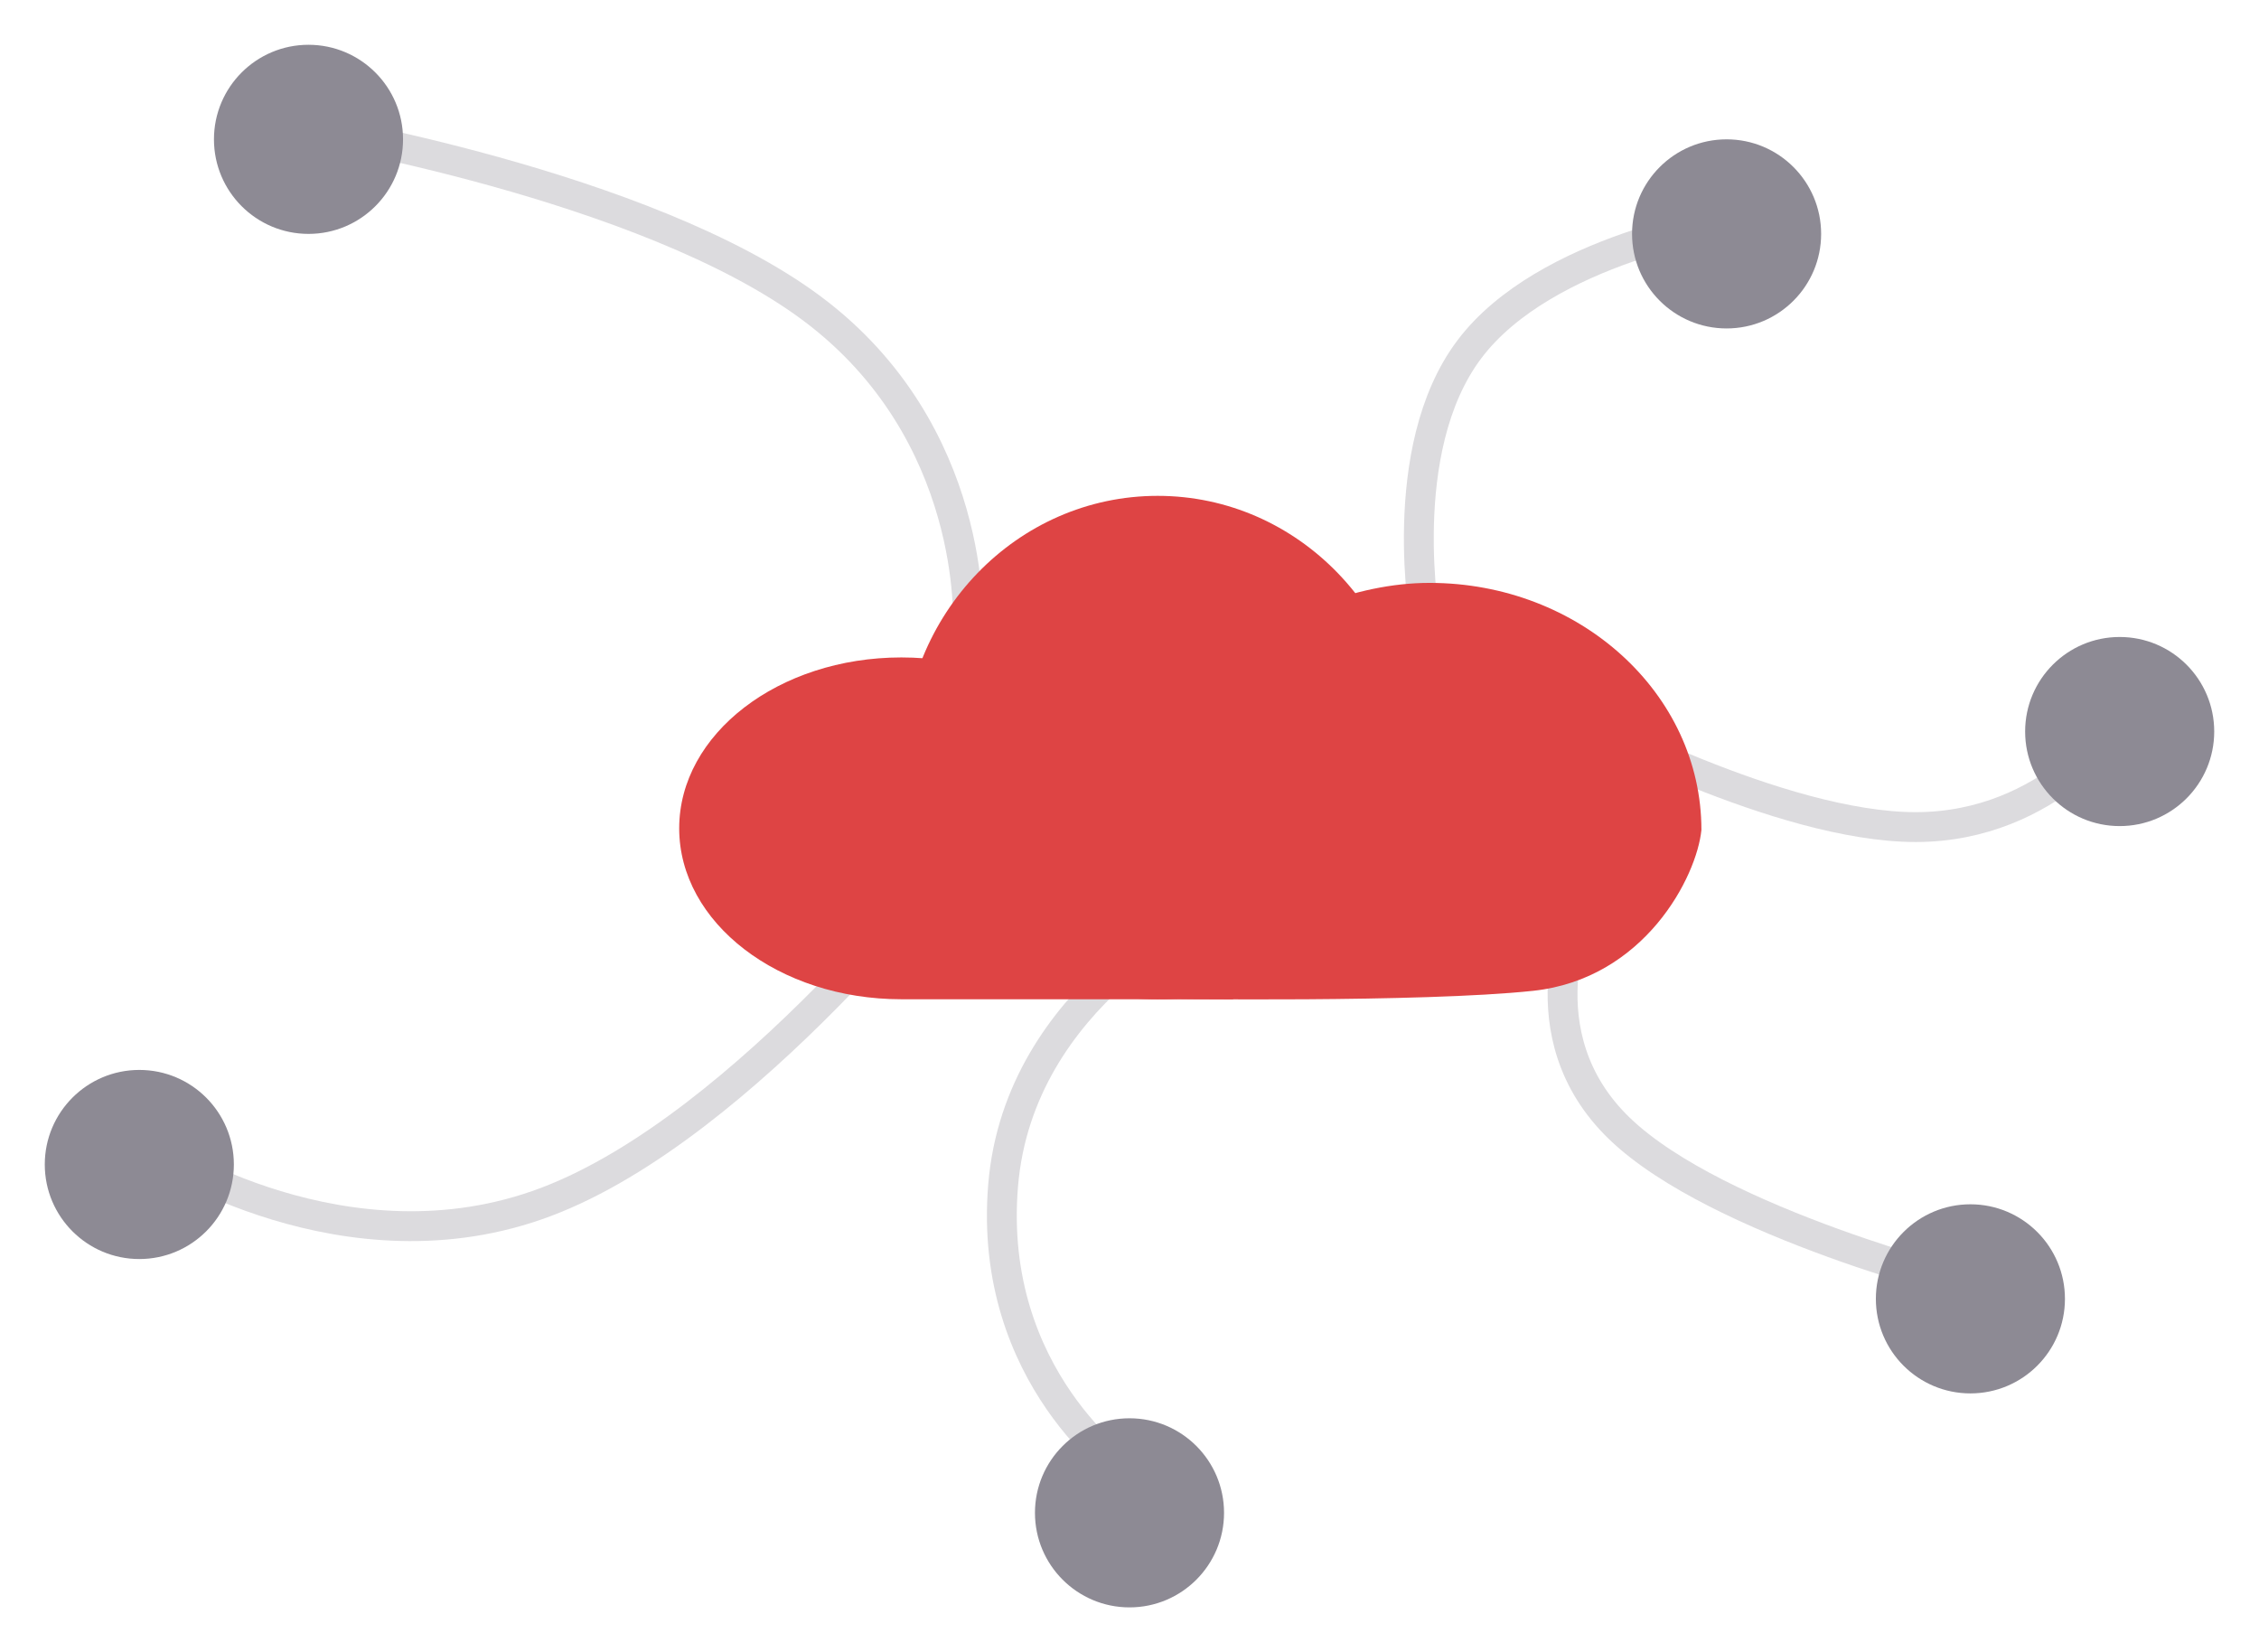 <svg xmlns="http://www.w3.org/2000/svg" viewBox="11171 7144 454 332"><defs><style>.clc-1{fill:rgba(0,0,0,0);stroke:#dcdbde;stroke-width:6px}.clc-2{fill:#8d8a94}.clc-3{fill:#de4444}.clc-4{filter:url(#Path_36)}.clc-5{filter:url(#Path_35)}.clc-6{filter:url(#Path_34)}.clc-7{filter:url(#Ellipse_16)}.clc-8{filter:url(#Ellipse_20)}.clc-9{filter:url(#Ellipse_21)}.clc-10{filter:url(#Ellipse_19)}.clc-11{filter:url(#Ellipse_18)}.clc-12{filter:url(#Ellipse_15)}</style><filter id="Ellipse_15" x="11490" y="7163" width="56" height="56" filterUnits="userSpaceOnUse"><feOffset dy="3"/><feGaussianBlur stdDeviation="3" result="blur"/><feFlood flood-opacity=".161"/><feComposite operator="in" in2="blur"/><feComposite in="SourceGraphic"/></filter><filter id="Ellipse_18" x="11205" y="7144" width="56" height="56" filterUnits="userSpaceOnUse"><feOffset dy="3"/><feGaussianBlur stdDeviation="3" result="blur-2"/><feFlood flood-opacity=".161"/><feComposite operator="in" in2="blur-2"/><feComposite in="SourceGraphic"/></filter><filter id="Ellipse_19" x="11370" y="7420" width="56" height="56" filterUnits="userSpaceOnUse"><feOffset dy="3"/><feGaussianBlur stdDeviation="3" result="blur-3"/><feFlood flood-opacity=".161"/><feComposite operator="in" in2="blur-3"/><feComposite in="SourceGraphic"/></filter><filter id="Ellipse_21" x="11539" y="7377" width="56" height="56" filterUnits="userSpaceOnUse"><feOffset dy="3"/><feGaussianBlur stdDeviation="3" result="blur-4"/><feFlood flood-opacity=".161"/><feComposite operator="in" in2="blur-4"/><feComposite in="SourceGraphic"/></filter><filter id="Ellipse_20" x="11569" y="7263" width="56" height="56" filterUnits="userSpaceOnUse"><feOffset dy="3"/><feGaussianBlur stdDeviation="3" result="blur-5"/><feFlood flood-opacity=".161"/><feComposite operator="in" in2="blur-5"/><feComposite in="SourceGraphic"/></filter><filter id="Ellipse_16" x="11171" y="7350" width="56" height="56" filterUnits="userSpaceOnUse"><feOffset dy="3"/><feGaussianBlur stdDeviation="3" result="blur-6"/><feFlood flood-opacity=".161"/><feComposite operator="in" in2="blur-6"/><feComposite in="SourceGraphic"/></filter><filter id="Path_34" x="11292.5" y="7261.113" width="141.399" height="98.688" filterUnits="userSpaceOnUse"><feOffset dy="3"/><feGaussianBlur stdDeviation="5" result="blur-7"/><feFlood flood-opacity=".161"/><feComposite operator="in" in2="blur-7"/><feComposite in="SourceGraphic"/></filter><filter id="Path_35" x="11337.459" y="7228.643" width="132.407" height="131.158" filterUnits="userSpaceOnUse"><feOffset dy="3"/><feGaussianBlur stdDeviation="5" result="blur-8"/><feFlood flood-opacity=".161"/><feComposite operator="in" in2="blur-8"/><feComposite in="SourceGraphic"/></filter><filter id="Path_36" x="11370.691" y="7246.127" width="157.248" height="113.701" filterUnits="userSpaceOnUse"><feOffset dy="3"/><feGaussianBlur stdDeviation="5" result="blur-9"/><feFlood flood-opacity=".161"/><feComposite operator="in" in2="blur-9"/><feComposite in="SourceGraphic"/></filter></defs><g id="Group_88" data-name="Group 88" transform="translate(10133 43)"><path id="Path_91" data-name="Path 91" class="clc-1" d="M-44.6-37.8S24.3-26.45 57.7-1.5 89 62 89 62" transform="translate(1143.5 7164.5)"/><path id="Path_86" data-name="Path 86" class="clc-1" d="M61 0S24.05 5.45 8.8 25.7 0 81 0 81" transform="translate(1324.5 7145.5)"/><path id="Path_87" data-name="Path 87" class="clc-1" d="M109 0S94.75 21.7 67.5 21.7 0 0 0 0" transform="translate(1355.5 7245.5)"/><path id="Path_88" data-name="Path 88" class="clc-1" d="M79 76S27.75 63.3 8 44.3 0 0 0 0" transform="translate(1355.5 7283.5)"/><path id="Path_89" data-name="Path 89" class="clc-1" d="M-17.1 113.3s-28-19-24.8-57.6S0 0 0 0" transform="translate(1281.5 7283.5)"/><path id="Path_90" data-name="Path 90" class="clc-1" d="M0 61s38.05 25.25 78.3 10S161 0 161 0" transform="translate(1069.5 7271.5)"/><g id="Group_87" data-name="Group 87"><g class="clc-12" transform="translate(-10133 -43)"><circle id="Ellipse_15-2" data-name="Ellipse 15" class="clc-2" cx="19" cy="19" r="19" transform="translate(11499 7169)"/></g><g class="clc-11" transform="translate(-10133 -43)"><circle id="Ellipse_18-2" data-name="Ellipse 18" class="clc-2" cx="19" cy="19" r="19" transform="translate(11214 7150)"/></g><g class="clc-10" transform="translate(-10133 -43)"><circle id="Ellipse_19-2" data-name="Ellipse 19" class="clc-2" cx="19" cy="19" r="19" transform="translate(11379 7426)"/></g><g class="clc-9" transform="translate(-10133 -43)"><circle id="Ellipse_21-2" data-name="Ellipse 21" class="clc-2" cx="19" cy="19" r="19" transform="translate(11548 7383)"/></g><g class="clc-8" transform="translate(-10133 -43)"><circle id="Ellipse_20-2" data-name="Ellipse 20" class="clc-2" cx="19" cy="19" r="19" transform="translate(11578 7269)"/></g><g class="clc-7" transform="translate(-10133 -43)"><circle id="Ellipse_16-2" data-name="Ellipse 16" class="clc-2" cx="19" cy="19" r="19" transform="translate(11180 7356)"/></g></g><g id="Symbol_1_1" data-name="Symbol 1 – 1"><g class="clc-6" transform="translate(-10133 -43)"><path id="Path_34-2" data-name="Path 34" class="clc-3" d="M45.147.5C69.8.5 89.794 15.876 89.794 34.844c0 14.927 22.1 34.344 22.1 34.344H45.147C20.489 69.188.5 53.811.5 34.844S20.489.5 45.147.5z" transform="translate(11307 7272.61)"/></g><g class="clc-5" transform="translate(-10133 -43)"><path id="Path_35-2" data-name="Path 35" class="clc-3" d="M51.7.5c28.279 0 51.2 23.729 51.2 53s-22.925 48.158-51.2 48.158S.5 82.771.5 53.5 23.425.5 51.7.5z" transform="translate(11351.96 7240.14)"/></g><g class="clc-4" transform="translate(-10133 -43)"><path id="Path_36-2" data-name="Path 36" class="clc-3" d="M53.222.5C83.4.5 107.86 22.726 107.86 50.143c-.939 9.43-11.439 29.93-33.839 32.33s-74.9 1.6-74.9 1.6-26.3-13.6-16.2-37.6C-8.979 27.773 23.046.5 53.222.5z" transform="translate(11405.08 7257.63)"/></g></g></g></svg>